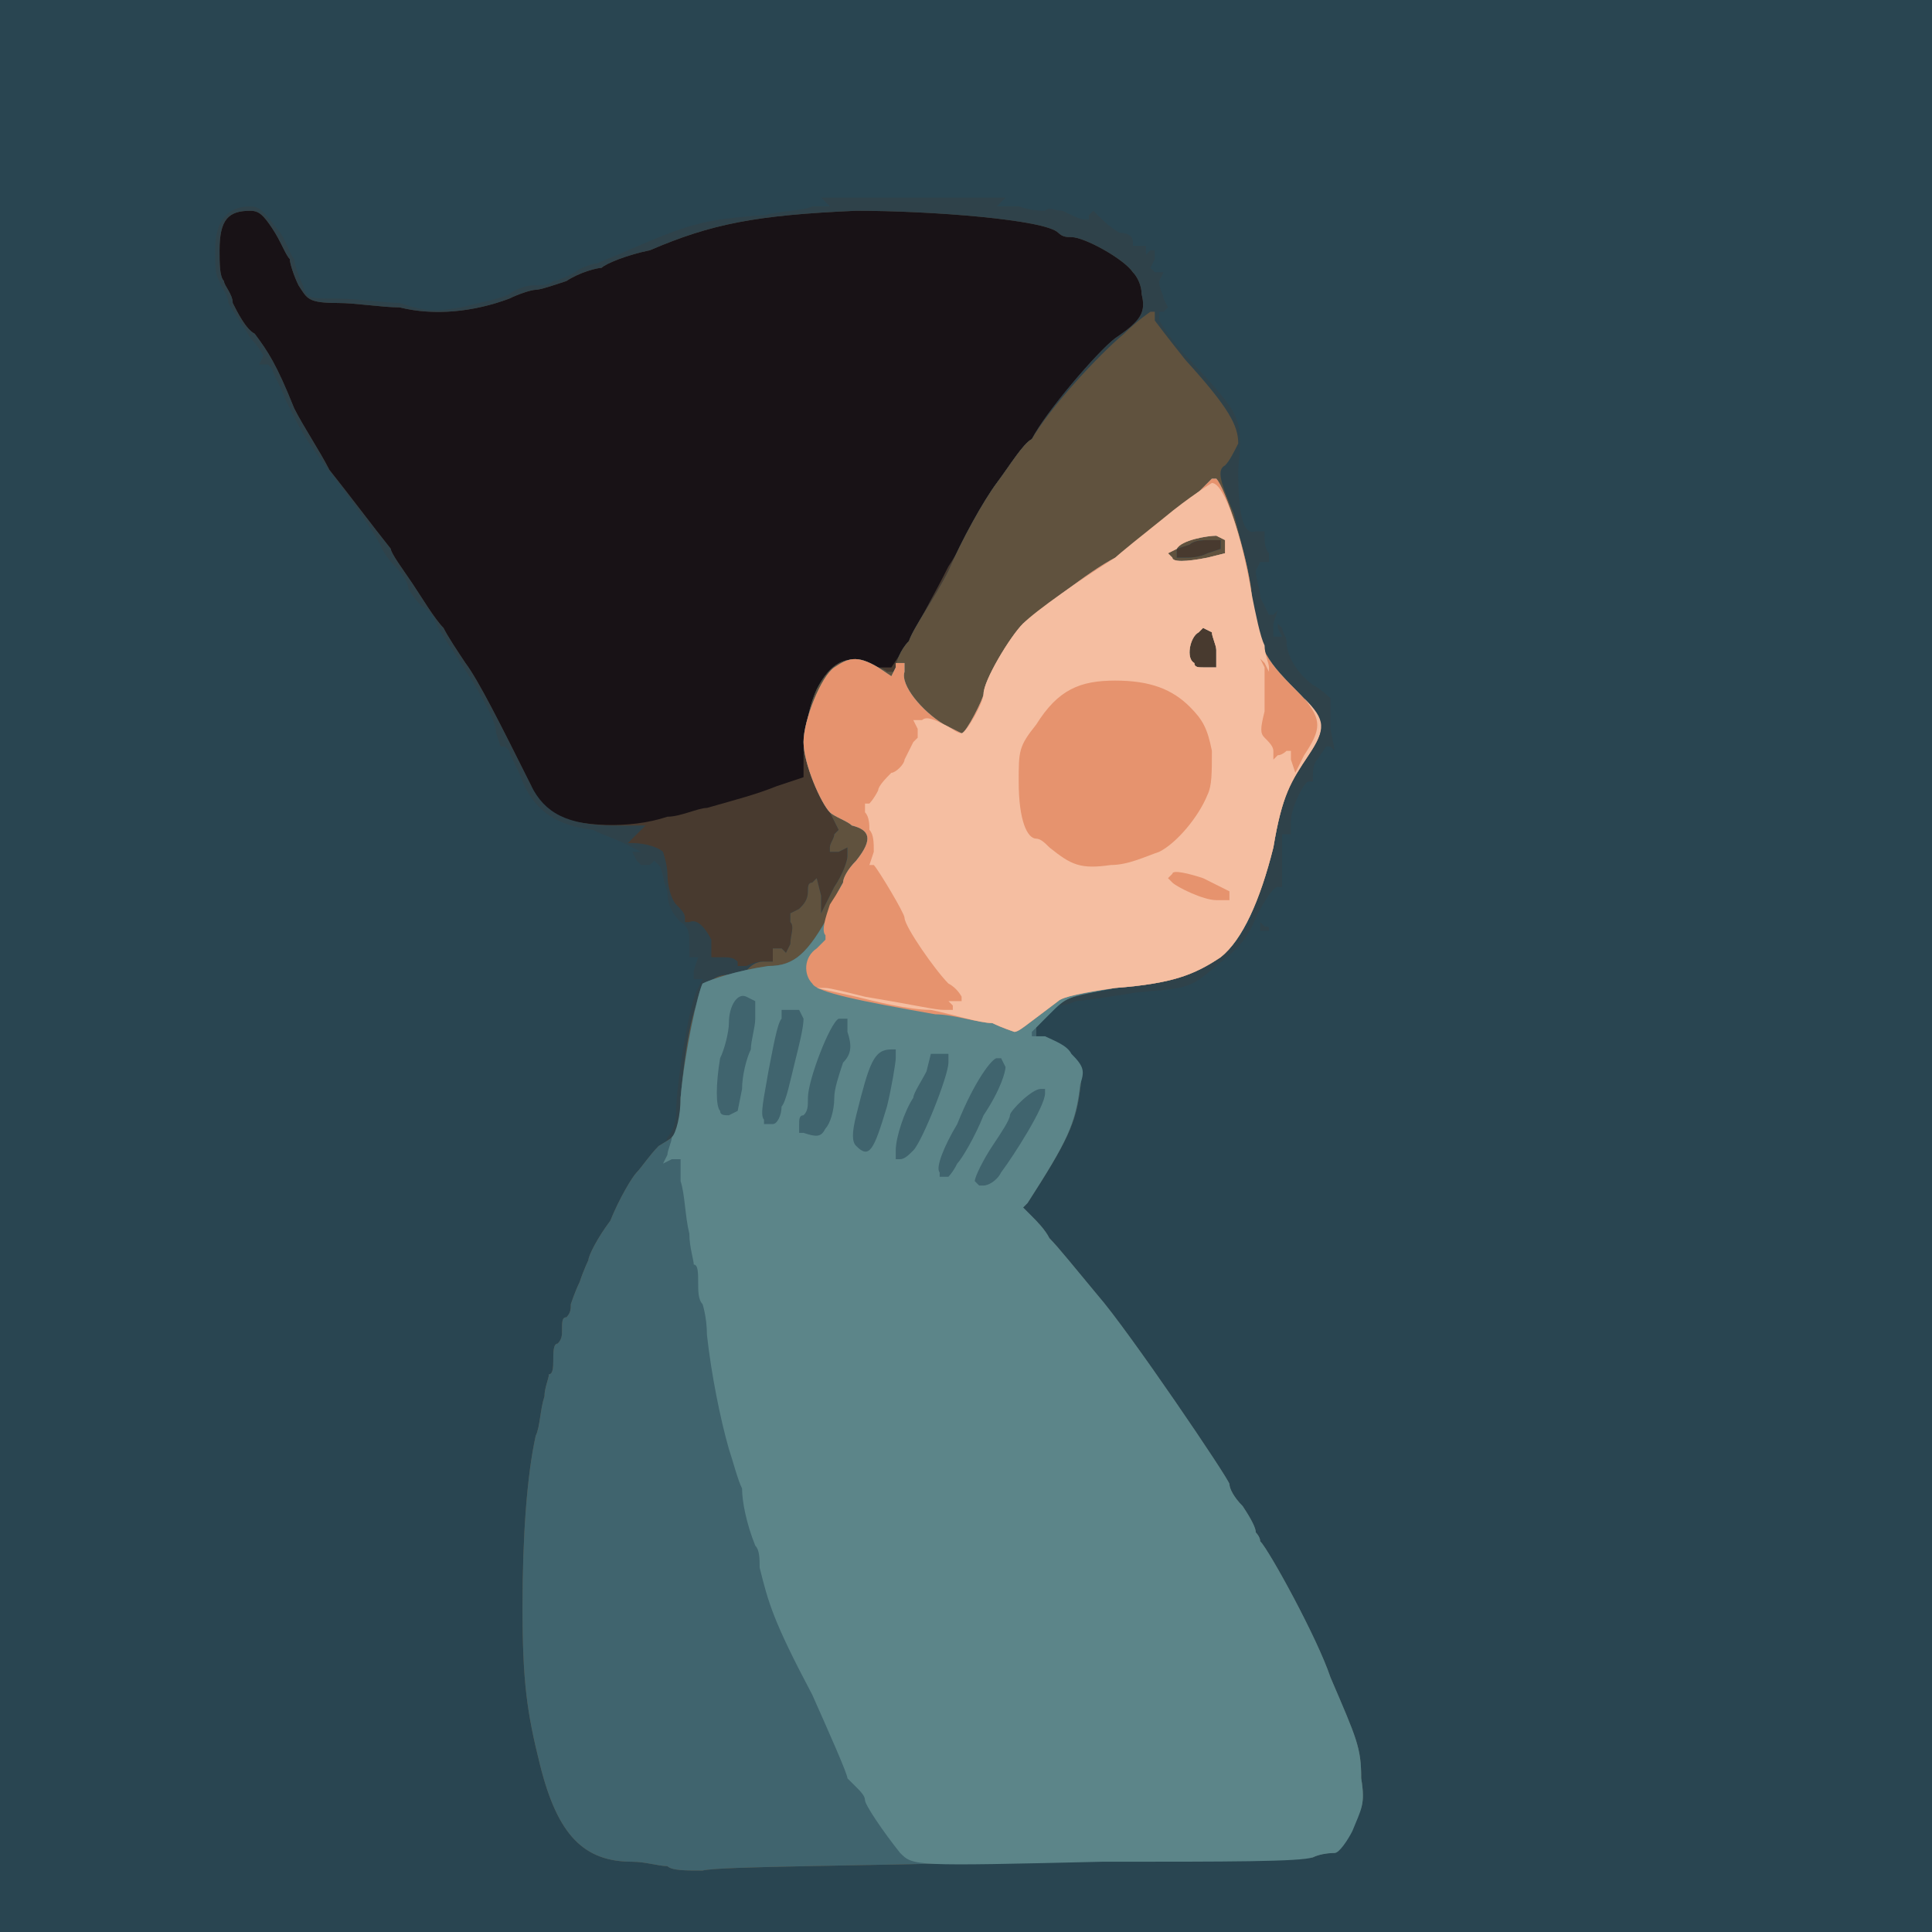 <?xml version="1.0" standalone="no"?>

<!DOCTYPE svg PUBLIC "-//W3C//DTD SVG 20010904//EN"

 "http://www.w3.org/TR/2001/REC-SVG-20010904/DTD/svg10.dtd">

<svg version="1.0" xmlns="http://www.w3.org/2000/svg"

 width="440pt" height="440pt" viewBox="0 0 440 440"

 preserveAspectRatio="xMidYMid meet">

<path fill="#181216" stroke="none" d="
M0 220

L0 0

L220 0

L440 0

L440 220

L440 440

L220 440

L0 440

L0 220

Z

"/>

<path fill="#483a2f" stroke="none" d="
M0 220

L0 0

L220 0

L440 0

L440 220

L440 440

L220 440

L0 440

L0 220

Z

M152 186

C155 186 159 184 161 184

C168 182 172 181 177 179

L183 177

L183 171

C183 164 186 155 190 152

C192 150 193 150 200 152

L203 152

L207 146

C209 142 213 135 216 129

C220 123 224 114 227 110

C230 106 233 101 235 100

C238 94 250 80 254 77

C260 73 261 71 260 67

C260 65 259 63 258 62

C256 59 247 54 244 54

C243 54 242 54 241 53

C238 50 212 48 195 48

C172 49 162 51 148 57

C143 58 138 60 137 61

C136 61 132 62 129 64

C126 65 123 66 122 66

C121 66 118 67 116 68

C108 71 99 72 91 70

C87 70 81 69 77 69

C70 69 70 68 68 65

C67 63 66 60 66 59

C65 58 64 55 62 52

C60 49 59 48 57 48

C52 48 50 50 50 57

C50 60 50 63 51 64

C51 65 53 67 53 69

C54 71 56 75 58 76

C61 80 63 83 67 93

C69 97 73 103 75 107

C79 112 85 120 89 125

C89 126 92 130 94 133

C96 136 99 141 101 143

C102 145 104 148 106 151

C109 155 114 165 121 179

C122 183 124 184 127 186

C132 188 143 189 152 186

Z

"/>

<path fill="#2f424a" stroke="none" d="
M0 220

L0 0

L220 0

L440 0

L440 220

L440 440

L220 440

L0 440

L0 220

Z

M174 219

L176 219

L176 217

L176 216

L178 216

L179 217

L180 215

C180 213 181 211 180 210

L180 208

L182 207

C183 206 184 205 184 203

C184 202 184 201 185 201

L186 200

L187 204

L187 208

L190 202

C192 199 193 196 193 195

L193 193

L191 194

L189 194

L189 193

C189 192 190 191 190 190

L191 189

L189 185

C183 176 182 166 186 157

C189 151 193 149 197 151

C199 152 201 152 202 153

L204 153

L204 152

C204 151 205 148 207 146

C208 143 213 136 216 130

C219 123 224 114 227 110

C230 106 233 101 235 100

C238 94 250 80 254 77

C260 73 261 71 260 67

C260 65 259 63 258 62

C256 59 247 54 244 54

C243 54 242 54 241 53

C238 50 212 48 195 48

C172 49 162 51 148 57

C143 58 138 60 137 61

C136 61 132 62 129 64

C126 65 123 66 122 66

C121 66 118 67 116 68

C108 71 99 72 91 70

C87 70 81 69 77 69

C70 69 70 68 68 65

C67 63 66 60 66 59

C65 58 64 55 62 52

C60 49 59 48 57 48

C52 48 50 50 50 57

C50 60 50 63 51 64

C51 65 53 67 53 69

C54 71 56 75 58 76

C61 80 63 83 67 93

C69 97 73 103 75 107

C79 112 85 120 89 125

C89 126 92 130 94 133

C96 136 99 141 101 143

C102 145 104 148 106 151

C109 155 114 165 121 179

C124 185 129 188 140 188

L147 188

L145 190

L143 192

L144 192

C147 192 150 193 151 194

C151 194 152 197 152 199

C152 202 153 205 154 206

C155 207 156 208 156 209

L156 210

L157 210

C159 209 161 212 162 214

C162 214 162 216 162 217

L162 218

L164 218

C166 218 167 218 168 219

L168 220

L170 220

C172 219 173 219 174 219

Z

M277 148

C277 147 276 145 276 144

L274 143

L273 144

C271 145 270 150 272 151

C272 152 273 152 274 152

L277 152

L277 148

Z

M275 126

L278 125

L278 124

L278 123

L276 123

C274 123 272 123 271 124

L268 125

L268 126

L268 127

L270 127

C271 127 273 127 275 126

Z

"/>

<path fill="#294551" stroke="none" d="
M0 220

L0 0

L220 0

L440 0

L440 220

L440 440

L220 440

L0 440

L0 220

Z

M155 250

C156 237 159 226 161 224

C162 223 164 222 166 222

C167 222 169 221 170 221

C171 220 172 219 174 219

L176 219

L176 217

L176 216

L178 216

L179 217

L180 215

C180 213 181 211 180 210

L180 208

L182 207

C183 206 184 205 184 203

C184 202 184 201 185 201

L186 200

L187 204

L187 208

L190 202

C192 199 193 196 193 195

L193 193

L191 194

L189 194

L189 193

C189 192 190 191 190 190

L191 189

L189 185

C183 176 182 166 186 157

C189 151 193 149 197 151

C199 152 201 152 202 153

L204 153

L204 152

C204 151 205 148 207 146

C208 143 213 136 216 130

C219 123 224 114 227 110

C230 106 233 101 235 100

C239 93 250 81 256 76

C259 73 262 71 262 71

L263 71

L263 73

C263 73 266 77 270 82

C280 93 282 97 282 101

C281 103 280 105 279 106

C277 107 278 110 281 117

C282 121 284 128 285 134

C286 147 288 150 295 157

C302 164 302 166 298 172

C294 178 292 181 290 193

C289 198 286 205 285 209

C280 219 273 223 256 225

C250 226 244 227 243 227

L241 228

L241 229

C241 229 243 229 245 228

C246 228 253 227 259 226

C271 225 271 225 277 220

C282 216 284 214 286 209

C288 205 290 202 291 202

L292 202

L292 196

L292 190

L293 190

L294 190

L294 187

C294 184 297 178 298 178

L299 178

L299 177

C299 176 299 174 300 173

L302 170

L303 170

L304 171

L303 166

C303 164 303 161 303 161

C303 160 303 160 303 159

C303 159 301 157 299 156

C295 153 293 149 293 146

C293 145 292 144 292 143

L291 142

L291 143

L292 145

L291 145

L290 145

L290 142

L291 139

L290 140

L289 140

L287 136

C287 134 286 132 286 130

L287 128

L288 128

L289 128

L289 126

C288 125 288 123 288 122

L288 121

L286 121

C283 122 282 117 282 107

C283 95 283 95 271 82

C267 78 264 73 264 73

L264 71

L265 71

L266 70

L265 68

C265 67 264 66 264 64

L265 62

L263 62

L262 61

L263 59

L263 57

L262 57

L261 58

L261 57

L261 56

L260 56

L258 56

L258 55

C258 54 257 53 255 53

C253 52 251 50 250 49

L249 48

L248 49

L248 50

L247 50

C246 50 244 49 242 48

C240 48 239 47 238 48

C237 48 235 48 232 47

L227 47

L228 46

L229 45

L226 45

C224 45 221 45 220 45

C218 45 210 45 202 45

L187 45

L188 46

L189 47

L185 47

C183 48 178 48 174 49

C160 50 157 51 143 57

C141 58 138 59 136 60

C135 60 132 61 131 62

C129 63 127 64 126 64

C125 65 123 65 121 65

C120 65 117 66 116 67

C114 68 109 69 105 70

C99 71 97 71 91 69

C88 69 81 68 77 68

C70 68 70 68 69 65

C68 63 67 60 67 59

C66 58 65 54 63 52

C60 48 59 47 57 47

C52 47 49 50 49 57

C49 60 49 63 50 64

C50 65 52 67 52 69

C53 71 56 75 57 77

C59 79 60 81 60 81

L59 83

L60 83

L61 83

L62 84

C62 85 64 88 65 91

C69 99 69 99 74 106

C81 115 87 124 87 125

C87 125 88 127 90 129

C92 131 93 133 93 134

C93 134 94 136 96 138

C98 139 99 141 99 141

C99 142 101 145 103 148

C109 157 113 164 113 167

L114 170

L114 170

L115 170

L116 171

C116 172 118 175 119 178

C122 185 127 188 135 189

C137 190 140 191 142 192

L146 194

L145 194

L144 194

L145 196

L146 197

L148 197

L149 196

L150 197

C151 198 151 201 152 203

C152 206 153 208 155 210

C157 211 157 213 157 215

L157 218

L158 218

L159 218

L158 221

L158 223

L159 223

L160 223

L159 225

C157 228 154 247 154 253

C154 256 153 258 152 259

L151 262

L153 260

C154 258 155 256 155 250

Z

M289 212

C289 211 289 211 288 211

L287 210

L287 211

L287 212

L288 212

L289 212

L289 212

Z

M277 148

C277 147 276 145 276 144

L274 143

L273 144

C271 145 270 150 272 151

C272 152 273 152 274 152

L277 152

L277 148

Z

M275 126

L278 125

L278 124

L278 123

L276 123

C274 123 272 123 271 124

L268 125

L268 126

L268 127

L270 127

C271 127 273 127 275 126

Z

"/>

<path fill="#60523e" stroke="none" d="
M152 425

C150 425 147 424 144 424

C133 424 127 418 123 402

C120 390 119 383 119 366

C119 350 120 336 122 327

C123 325 123 321 124 318

C124 316 125 314 125 313

C126 313 126 311 126 310

C126 308 126 306 127 306

C128 305 128 304 128 303

C128 301 128 300 129 300

C130 299 130 298 130 297

C130 297 131 294 132 292

C133 289 134 287 134 287

C134 286 136 282 139 278

C141 273 144 268 145 267

C146 266 148 263 150 261

C155 258 155 258 155 250

C157 228 160 222 166 222

C168 222 169 221 170 221

C171 220 172 219 174 219

L176 219

L176 217

L176 216

L178 216

L179 217

L180 215

C180 213 181 211 180 210

L180 208

L182 207

C183 206 184 205 184 203

C184 202 184 201 185 201

L186 200

L187 204

L187 208

L190 202

C192 199 193 196 193 195

L193 193

L191 194

L189 194

L189 193

C189 192 190 191 190 190

L191 189

L189 185

C183 176 182 166 186 157

C189 151 193 149 197 151

C199 152 201 152 202 153

L204 153

L204 152

C204 151 205 148 207 146

C208 143 213 136 216 130

C219 123 224 114 227 110

C230 106 233 101 235 100

C239 93 250 81 256 76

C259 73 262 71 262 71

L263 71

L263 73

C263 73 266 77 270 82

C280 93 282 97 282 101

C281 103 280 105 279 106

C277 107 278 110 281 117

C282 121 284 128 285 134

C286 147 288 150 295 157

C302 164 302 166 298 172

C294 178 292 181 290 193

C287 205 283 214 278 218

C272 222 267 224 254 225

C244 227 243 227 239 230

C238 232 236 234 236 234

L236 236

L239 237

C244 239 247 243 246 248

C245 256 243 260 234 274

L233 275

L235 277

C236 278 238 280 239 282

C241 284 245 289 250 295

C257 303 280 337 280 338

C280 339 281 341 283 343

C285 346 286 348 286 349

C286 349 287 350 287 351

C289 353 300 373 303 382

C309 396 310 398 310 405

C311 411 310 412 308 416

C307 419 305 421 304 422

C303 422 301 422 299 423

C297 423 271 424 231 424

C196 425 164 425 160 426

C156 426 153 426 152 425

Z

M277 148

C277 147 276 145 276 144

L274 143

L273 144

C271 145 270 150 272 151

C272 152 273 152 274 152

L277 152

L277 148

Z

M275 126

L278 125

L278 124

L278 123

L276 123

C274 123 272 123 271 124

L268 125

L268 126

L268 127

L270 127

C271 127 273 127 275 126

Z

"/>

<path fill="#40646e" stroke="none" d="
M152 425

C150 425 147 424 144 424

C133 424 127 418 123 402

C120 390 119 383 119 366

C119 350 120 336 122 327

C123 325 123 321 124 318

C124 316 125 314 125 313

C126 313 126 311 126 310

C126 308 126 306 127 306

C128 305 128 304 128 303

C128 301 128 300 129 300

C130 299 130 298 130 297

C130 297 131 294 132 292

C133 289 134 287 134 287

C134 286 136 282 139 278

C141 273 144 268 145 267

C146 266 148 263 150 261

C155 258 155 258 155 250

C156 238 159 226 160 224

C162 223 168 221 175 220

C181 220 184 217 189 208

C190 204 192 201 192 201

C192 200 193 198 195 196

C199 191 198 189 194 188

C193 187 190 186 189 185

C187 183 183 174 183 169

C183 164 187 154 190 152

C193 150 195 149 200 152

L203 154

L204 152

L204 151

L205 151

L206 151

L206 153

C205 156 210 162 215 165

C217 166 219 167 219 167

C220 167 224 159 224 158

C224 155 230 145 233 142

C237 139 248 130 254 127

C257 125 269 115 273 112

L276 109

L277 109

C279 111 284 126 285 135

C286 147 288 150 295 157

C302 164 302 166 298 172

C294 178 292 181 290 193

C287 205 283 214 278 218

C272 222 267 224 254 225

C244 227 243 227 239 230

C238 232 236 234 236 234

L236 236

L239 237

C244 239 247 243 246 248

C245 256 243 260 234 274

L233 275

L235 277

C236 278 238 280 239 282

C241 284 245 289 250 295

C257 303 280 337 280 338

C280 339 281 341 283 343

C285 346 286 348 286 349

C286 349 287 350 287 351

C289 353 300 373 303 382

C309 396 310 398 310 405

C311 411 310 412 308 416

C307 419 305 421 304 422

C303 422 301 422 299 423

C297 423 271 424 231 424

C196 425 164 425 160 426

C156 426 153 426 152 425

Z

M277 148

C277 147 276 145 276 144

L274 143

L273 144

C271 145 270 150 272 151

C272 152 273 152 274 152

L277 152

L277 148

Z

M275 127

L279 126

L279 124

L279 123

L277 122

C275 122 269 123 268 125

L266 126

L267 127

C267 128 270 128 275 127

Z

"/>

<path fill="#5c8589" stroke="none" d="
M205 422

C201 417 197 411 197 410

C197 409 196 408 195 407

C194 406 193 405 193 405

C193 404 189 395 185 386

C176 369 175 365 173 357

C173 355 173 353 172 352

C170 347 169 342 169 339

C168 337 167 333 166 330

C164 323 162 313 161 304

C161 300 160 297 160 297

C159 296 159 294 159 292

C159 290 159 288 158 288

C158 287 157 284 157 281

C156 277 156 272 155 269

L155 264

L153 264

L151 265

L152 263

C152 262 153 260 153 259

C154 258 155 254 155 250

C156 239 159 226 160 224

C162 223 168 221 175 220

C181 220 184 217 189 208

C190 204 192 201 192 201

C192 200 193 198 195 196

C199 191 198 189 194 188

C193 187 190 186 189 185

C187 183 183 174 183 169

C183 164 187 154 190 152

C193 150 195 149 200 152

L203 154

L204 152

L204 151

L205 151

L206 151

L206 153

C205 156 210 162 215 165

C217 166 219 167 219 167

C220 167 224 159 224 158

C224 155 230 145 233 142

C237 139 248 130 254 127

C257 125 269 115 273 112

L276 109

L277 109

C279 111 284 126 285 135

C286 147 288 150 295 157

C302 164 302 166 298 172

C294 178 292 181 290 193

C287 205 283 214 278 218

C272 222 267 224 254 225

C243 227 243 227 239 231

C237 233 235 235 235 235

L235 236

L238 236

C240 237 243 238 244 240

C247 243 247 244 246 247

C245 256 243 260 234 274

L233 275

L235 277

C236 278 238 280 239 282

C241 284 245 289 250 295

C257 303 280 337 280 338

C280 339 281 341 283 343

C285 346 286 348 286 349

C286 349 287 350 287 351

C289 353 300 373 303 382

C309 396 310 398 310 405

C311 411 310 412 308 417

C307 419 305 422 304 422

C304 422 301 422 299 423

C296 424 280 424 251 424

C208 425 208 425 205 422

Z

M228 267

C231 263 238 252 238 249

L238 248

L237 248

C235 248 230 253 230 254

C230 255 228 258 226 261

C224 264 222 268 222 269

L223 270

L224 270

C225 270 227 269 228 267

Z

M218 265

C219 264 222 259 224 254

C228 248 229 244 229 243

L228 241

L227 241

C226 241 222 246 218 256

C215 261 213 266 214 267

L214 268

L216 268

C216 268 217 267 218 265

Z

M208 262

C210 260 216 245 216 242

L216 240

L214 240

L212 240

L211 244

C210 246 208 249 208 250

C206 253 204 259 204 262

L204 264

L205 264

C206 264 207 263 208 262

Z

M202 252

C203 248 204 242 204 241

L204 239

L203 239

C199 239 198 242 195 254

C194 258 194 260 195 261

C198 264 199 262 202 252

Z

M188 257

C189 256 190 253 190 250

C190 248 191 245 192 242

C194 240 194 238 193 235

L193 232

L191 232

C189 233 184 246 184 250

C184 252 184 253 183 254

C182 254 182 255 182 256

L182 258

L183 258

C186 259 187 259 188 257

Z

M178 252

C179 251 180 246 181 242

C182 238 183 234 183 232

L182 230

L180 230

L178 230

L178 232

C177 233 176 239 175 244

C174 250 173 254 174 255

L174 256

L176 256

C177 256 178 254 178 252

Z

M169 248

C169 245 170 241 171 239

C171 237 172 234 172 232

L172 228

L170 227

C168 226 166 229 166 233

C166 235 165 239 164 241

C163 247 163 252 164 253

C164 254 165 254 166 254

L168 253

L169 248

Z

M277 148

C277 147 276 145 276 144

L274 143

L273 144

C271 145 270 150 272 151

C272 152 273 152 274 152

L277 152

L277 148

Z

M275 127

L279 126

L279 124

L279 123

L277 122

C275 122 269 123 268 125

L266 126

L267 127

C267 128 270 128 275 127

Z

"/>

<path fill="#e6936e" stroke="none" d="
M226 233

C223 233 217 231 213 231

C196 228 186 226 185 224

C183 222 183 218 186 216

L188 214

L188 213

C187 212 188 209 189 206

C191 203 192 201 192 201

C192 200 193 198 195 196

C199 191 198 189 194 188

C193 187 190 186 189 185

C187 183 183 174 183 169

C183 164 187 154 190 152

C193 150 195 149 200 152

L203 154

L204 152

L204 151

L205 151

L206 151

L206 153

C205 156 210 162 215 165

C217 166 219 167 219 167

C220 167 224 159 224 158

C224 155 230 145 233 142

C237 139 248 130 254 127

C257 125 269 115 273 112

L276 109

L277 109

C279 111 284 126 285 135

C286 147 288 150 295 157

C302 164 302 166 298 172

C294 178 292 181 290 193

C287 205 283 214 278 218

C272 222 267 224 254 225

C247 226 242 227 241 228

C233 234 232 235 231 235

C231 235 228 234 226 233

Z

M277 148

C277 147 276 145 276 144

L274 143

L273 144

C271 145 270 150 272 151

C272 152 273 152 274 152

L277 152

L277 148

Z

M275 127

L279 126

L279 124

L279 123

L277 122

C275 122 269 123 268 125

L266 126

L267 127

C267 128 270 128 275 127

Z

"/>

<path fill="#f5bea1" stroke="none" d="
M226 233

C223 233 217 231 212 230

C207 230 199 228 195 227

L186 225

L188 225

C189 225 193 226 197 227

C209 229 213 230 215 230

L217 230

L217 229

L216 228

L217 228

L219 228

L219 227

C219 227 218 225 216 224

C213 221 206 211 206 209

C206 208 200 198 199 197

L198 197

L199 194

C199 192 199 190 198 189

C198 188 198 186 197 185

L197 183

L198 183

C198 183 199 182 200 180

C200 179 202 177 203 176

C204 176 206 174 206 173

C207 171 208 169 208 169

L209 168

L209 166

L208 164

L210 164

C211 163 213 164 215 165

C217 166 218 167 219 167

C220 167 224 160 224 158

C224 155 230 145 233 142

C236 139 246 132 254 127

C255 126 260 122 265 118

C271 113 276 110 276 110

C279 110 283 123 285 135

C286 140 287 145 288 147

C288 149 289 151 289 152

L289 153

L288 151

L287 150

L288 152

C288 155 288 156 288 162

C287 166 287 167 288 168

C289 169 290 170 290 171

L290 173

L291 172

C292 172 293 171 293 171

L294 171

L294 173

L295 176

L297 172

C301 166 301 164 297 159

L294 156

L297 159

C302 164 302 166 298 172

C294 178 292 181 290 193

C287 205 283 214 278 218

C272 222 267 224 254 225

C247 226 242 227 241 228

C233 234 232 235 231 235

C231 235 228 234 226 233

Z

M280 204

L280 203

L274 200

C271 199 267 198 267 199

L266 200

L267 201

C268 202 274 205 277 205

L280 205

L280 204

Z

M264 194

C268 192 273 186 275 181

C276 179 276 176 276 171

C275 166 274 164 271 161

C267 157 262 155 254 155

C246 155 241 157 236 165

C232 170 232 171 232 178

C232 187 234 191 236 191

C237 191 238 192 239 193

C244 197 246 198 253 197

C257 197 261 195 264 194

Z

M277 148

C277 147 276 145 276 144

L274 143

L273 144

C271 145 270 150 272 151

C272 152 273 152 274 152

L277 152

L277 148

Z

M275 127

L279 126

L279 124

L279 123

L277 122

C275 122 269 123 268 125

L266 126

L267 127

C267 128 270 128 275 127

Z

"/>

</svg>

